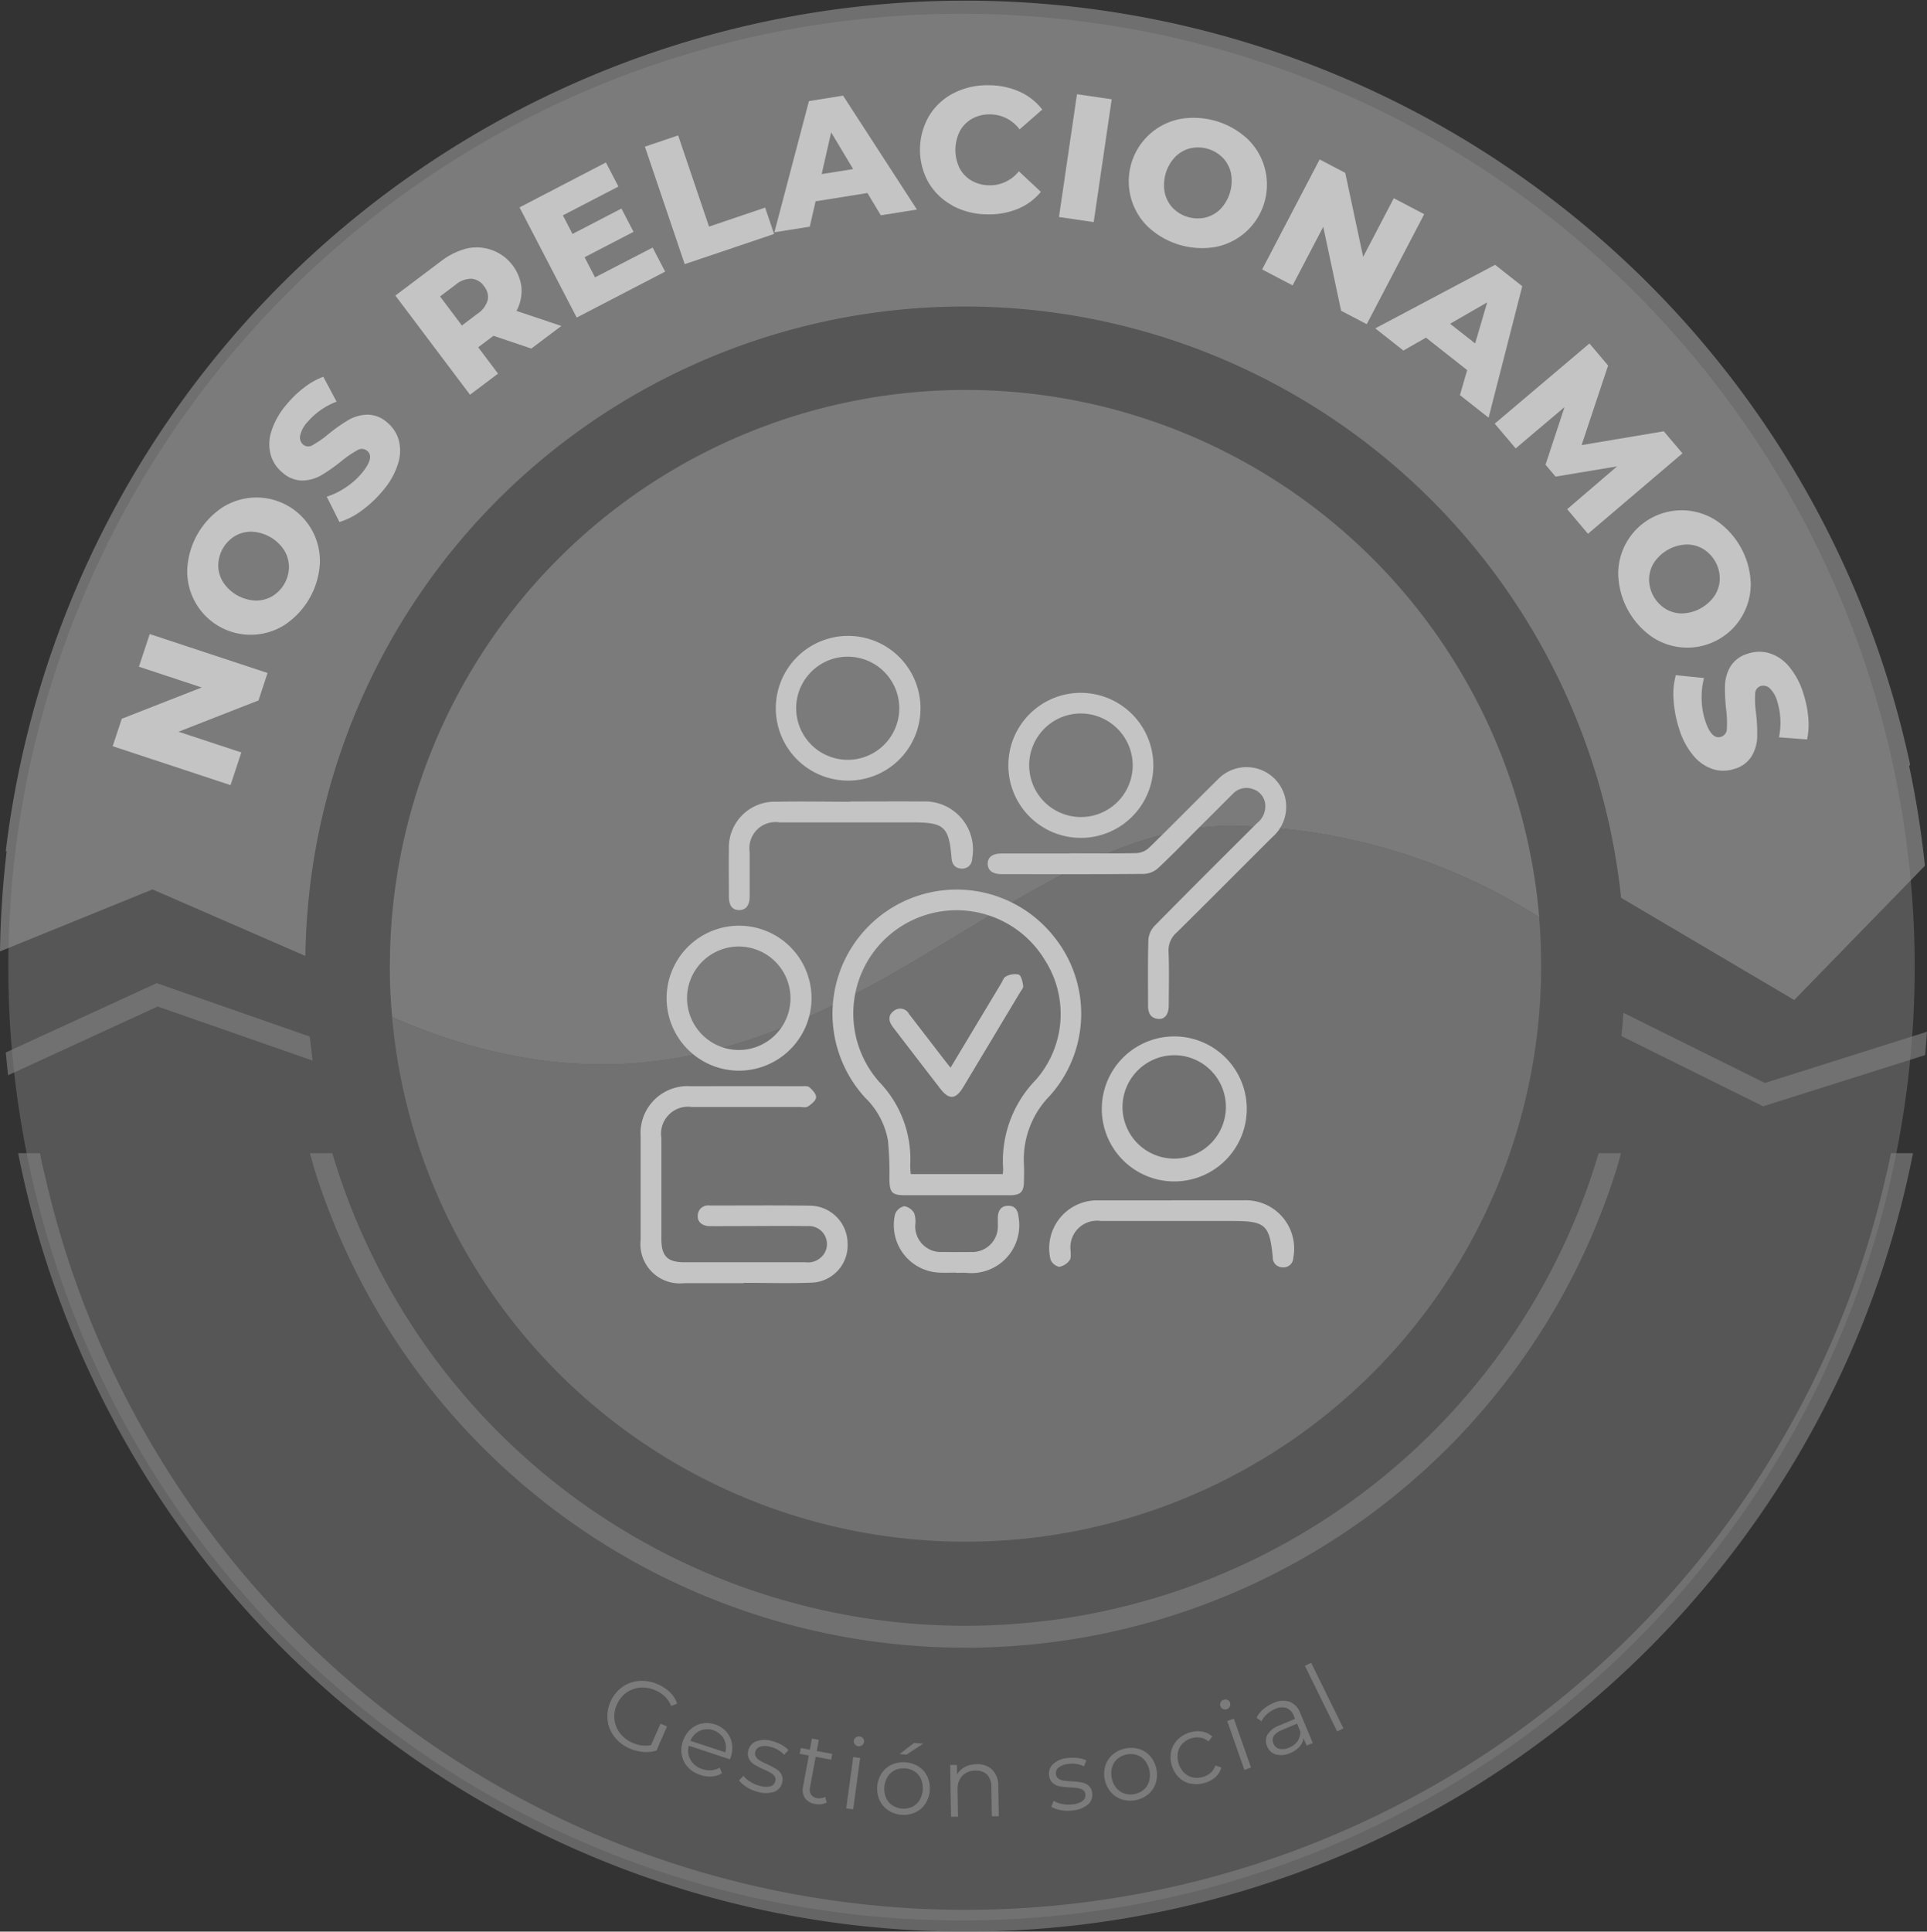 <svg xmlns="http://www.w3.org/2000/svg" width="81.106" height="81.285" viewBox="0 0 81.106 81.285">
    <rect x="0" y="0" width="81.106" height="81.285" fill="#333333" stroke="none"/>
    <defs>
        <clipPath id="rnnzaj5fda">
            <path data-name="Rectángulo 236" style="fill:none" d="M0 0h81.106v81.285H0z"/>
        </clipPath>
    </defs>
    <g data-name="Grupo 770">
        <path data-name="Trazado 1689" d="M1950.226 42.4a40.119 40.119 0 1 1-40.119-40.12 40.119 40.119 0 0 1 40.119 40.12" transform="translate(-1869.638 -1.702)" style="fill:#565656"/>
        <g data-name="Grupo 760" style="opacity:.65;mix-blend-mode:multiply;isolation:isolate">
            <g data-name="Grupo 759">
                <g data-name="Grupo 758" style="clip-path:url(#rnnzaj5fda)">
                    <path data-name="Trazado 1690" d="M1930.808 86.494q0 1.092.1 2.159c17.079 7.465 25.09-8.524 35.809-8.039a24.753 24.753 0 0 1 12.47 3.837 24.23 24.23 0 0 0-48.374 2.044" transform="translate(-1914.402 -45.851)" style="fill:#8f8f8f"/>
                    <path data-name="Trazado 1691" d="M1931.169 139.781a24.23 24.23 0 0 0 48.364-2.159q0-1.032-.085-2.044a24.754 24.754 0 0 0-12.47-3.837c-10.719-.485-18.729 15.5-35.809 8.039" transform="translate(-1914.667 -96.98)" style="fill:gray"/>
                    <path data-name="Trazado 1692" d="m1882.475 160.074-6.523-2.276-6.3 2.895v-.031l-.093-.929 6.353-2.918 6.443 2.249a.048.048 0 0 0 0 .01z" transform="translate(-1869.317 -115.443)" style="fill:gray"/>
                    <path data-name="Trazado 1693" d="m2140.031 162.34-6.824 2.157-5.953-2.951q-.034.49-.085.976l5.963 2.956 6.821-2.156z" transform="translate(-2058.924 -118.924)" style="fill:gray"/>
                    <path data-name="Trazado 1694" d="M1918.339 184.831a28.711 28.711 0 0 0 54.649 0c.079-.228.17-.55.266-.912h-.939a27.8 27.8 0 0 1-53.3 0h-.941c.1.362.188.686.267.912" transform="translate(-1905.028 -135.391)" style="fill:gray"/>
                    <path data-name="Trazado 1695" d="M1950.367 183.918c-.082.418-.158.756-.2.912a39.4 39.4 0 0 1-4.66 11.614 39.746 39.746 0 0 1-68.185 0 39.4 39.4 0 0 1-4.66-11.614c-.086-.326-.14-.574-.2-.912h-.92a40.651 40.651 0 0 0 79.754 0z" transform="translate(-1870.778 -135.39)" style="fill:gray"/>
                    <path data-name="Trazado 1696" d="m1949.012 32.328.042-.053a40.676 40.676 0 0 0-80.156 3.645l.039-.011a41.111 41.111 0 0 0-.28 4.22l6.42-2.608 6.434 2.8a27.7 27.7 0 0 1 8.26-19.359l.02-.02c.106-.1.215-.208.323-.311.086-.082.172-.164.259-.244l.089-.082a27.79 27.79 0 0 1 46.426 17.569l7.287 4.3 5.5-5.648a40.267 40.267 0 0 0-.663-4.2" transform="translate(-1868.657 -.093)" style="fill:#8f8f8f"/>
                    <path data-name="Trazado 1697" d="m1888.2 101.167 4.959 1.638-.381 1.155-3.366 1.317 2.643.872-.454 1.375-4.96-1.638.382-1.155 3.365-1.317-2.643-.873z" transform="translate(-1881.898 -74.485)" style="fill:#fff"/>
                    <path data-name="Trazado 1698" d="M1902.635 84.746a2.67 2.67 0 0 1-4.123-2.319 3.336 3.336 0 0 1 1.46-2.595 2.67 2.67 0 0 1 4.123 2.319 3.332 3.332 0 0 1-1.46 2.595m.157-2.441a1.339 1.339 0 0 0-.209-.7 1.721 1.721 0 0 0-1.359-.765 1.342 1.342 0 0 0-.707.184 1.468 1.468 0 0 0-.7 1.248 1.342 1.342 0 0 0 .21.7 1.722 1.722 0 0 0 1.359.765 1.344 1.344 0 0 0 .708-.184 1.468 1.468 0 0 0 .7-1.249" transform="translate(-1890.631 -58.465)" style="fill:#fff"/>
                    <path data-name="Trazado 1699" d="M1915.5 65.773a3.033 3.033 0 0 1-.939.485l-.534-1.066a3.124 3.124 0 0 0 .8-.392 3.086 3.086 0 0 0 .687-.614q.54-.657.211-.927a.352.352 0 0 0-.411-.023 4.483 4.483 0 0 0-.67.458 7.428 7.428 0 0 1-.835.589 1.659 1.659 0 0 1-.791.229 1.258 1.258 0 0 1-.849-.33 1.5 1.5 0 0 1-.5-.749 1.744 1.744 0 0 1 .025-.988 3.2 3.2 0 0 1 .634-1.125 4.5 4.5 0 0 1 .733-.711 3.107 3.107 0 0 1 .821-.465l.559 1.048a3.037 3.037 0 0 0-1.23.863 1.211 1.211 0 0 0-.306.579.391.391 0 0 0 .135.371.337.337 0 0 0 .394.015 4.325 4.325 0 0 0 .655-.457 7.227 7.227 0 0 1 .838-.592 1.7 1.7 0 0 1 .788-.231 1.236 1.236 0 0 1 .849.324 1.469 1.469 0 0 1 .492.742 1.779 1.779 0 0 1-.027.991 3.167 3.167 0 0 1-.629 1.125 4.833 4.833 0 0 1-.9.852" transform="translate(-1900.274 -44.29)" style="fill:#fff"/>
                    <path data-name="Trazado 1700" d="m1935.823 43.2-.644.484.835 1.109-1.18.888-3.141-4.173 1.908-1.436a2.979 2.979 0 0 1 1.125-.552 1.9 1.9 0 0 1 2.274 1.65 1.793 1.793 0 0 1-.208.983l1.887.634-1.264.951zm-.925-2.4a1.019 1.019 0 0 0-.669.252l-.656.493.92 1.222.655-.494a1.031 1.031 0 0 0 .43-.57.7.7 0 0 0-.154-.589.712.712 0 0 0-.526-.314" transform="translate(-1915.052 -29.07)" style="fill:#fff"/>
                    <path data-name="Trazado 1701" d="m1957.094 29.581.526 1.013-3.722 1.932-2.406-4.636 3.636-1.89.526 1.013-2.338 1.213.406.782 2.059-1.069.509.98-2.06 1.069.44.847z" transform="translate(-1929.625 -19.163)" style="fill:#fff"/>
                    <path data-name="Trazado 1702" d="m1971.477 22.153 1.4-.473 1.3 3.838 2.361-.8.375 1.11-3.76 1.27z" transform="translate(-1944.334 -15.982)" style="fill:#fff"/>
                    <path data-name="Trazado 1703" d="m1996.041 19.438-2.181.348-.245 1.067-1.489.237 1.454-5.521 1.437-.229 3.107 4.793-1.518.242zm-.6-1.008-.926-1.545-.4 1.756z" transform="translate(-1959.532 -11.315)" style="fill:#fff"/>
                    <path data-name="Trazado 1704" d="M2016.689 18.722a2.592 2.592 0 0 1-1.01-.983 2.824 2.824 0 0 1 .047-2.8 2.594 2.594 0 0 1 1.042-.949 3.092 3.092 0 0 1 1.479-.322 3.165 3.165 0 0 1 1.287.275 2.482 2.482 0 0 1 .943.747l-.954.835a1.546 1.546 0 0 0-1.221-.632 1.516 1.516 0 0 0-.76.174 1.293 1.293 0 0 0-.524.517 1.751 1.751 0 0 0-.026 1.559 1.292 1.292 0 0 0 .506.535 1.518 1.518 0 0 0 .754.2 1.546 1.546 0 0 0 1.241-.591l.926.866a2.483 2.483 0 0 1-.967.715 3.165 3.165 0 0 1-1.295.232 3.093 3.093 0 0 1-1.468-.371" transform="translate(-1976.61 -10.08)" style="fill:#fff"/>
                    <path data-name="Rectángulo 234" transform="rotate(-81.66 27.57 -21.225)" style="fill:#fff" d="M0 0h5.223v1.477H0z"/>
                    <path data-name="Trazado 1705" d="M2049.446 23.44a2.671 2.671 0 0 1 1.345-4.535 3.335 3.335 0 0 1 2.854.846 2.671 2.671 0 0 1-1.344 4.535 3.336 3.336 0 0 1-2.854-.846m2.415-.389a1.34 1.34 0 0 0 .636-.36 1.724 1.724 0 0 0 .443-1.5 1.343 1.343 0 0 0-.337-.648 1.469 1.469 0 0 0-1.374-.407 1.345 1.345 0 0 0-.636.36 1.724 1.724 0 0 0-.443 1.5 1.34 1.34 0 0 0 .337.648 1.469 1.469 0 0 0 1.374.407" transform="translate(-2001.129 -13.896)" style="fill:#fff"/>
                    <path data-name="Trazado 1706" d="m2076.7 27.818-2.419 4.629-1.078-.564-.753-3.534-1.289 2.466-1.283-.671 2.42-4.629 1.078.564.754 3.534 1.289-2.466z" transform="translate(-2016.756 -18.805)" style="fill:#fff"/>
                    <path data-name="Trazado 1707" d="m2091.8 46.735-1.735-1.367-.95.543-1.184-.933 5.044-2.674 1.143.9-1.417 5.533-1.207-.951zm.335-1.123.507-1.728-1.562.9z" transform="translate(-2030.047 -31.16)" style="fill:#fff"/>
                    <path data-name="Trazado 1708" d="m2110.028 61.815 2.1-1.8-2.588.431-.424-.5.8-2.427-2.056 1.74-.882-1.042 3.986-3.374.786.928-1.115 3.348 3.458-.581.786.928-3.977 3.386z" transform="translate(-2044.066 -40.389)" style="fill:#fff"/>
                    <path data-name="Trazado 1709" d="M2126.659 84.141a2.67 2.67 0 0 1 4.164-2.245 3.335 3.335 0 0 1 1.413 2.62 2.67 2.67 0 0 1-4.164 2.245 3.333 3.333 0 0 1-1.413-2.62m1.979 1.438a1.34 1.34 0 0 0 .7.2 1.722 1.722 0 0 0 1.373-.74 1.348 1.348 0 0 0 .222-.7 1.469 1.469 0 0 0-.68-1.261 1.344 1.344 0 0 0-.7-.2 1.726 1.726 0 0 0-1.373.74 1.338 1.338 0 0 0-.222.7 1.469 1.469 0 0 0 .68 1.261" transform="translate(-2058.549 -59.965)" style="fill:#fff"/>
                    <path data-name="Trazado 1710" d="M2135.467 106.024a3.041 3.041 0 0 1 .093-1.052l1.187.12a3.136 3.136 0 0 0-.1.889 3.1 3.1 0 0 0 .15.909q.266.808.67.675a.353.353 0 0 0 .24-.334 4.506 4.506 0 0 0-.028-.812 7.445 7.445 0 0 1-.049-1.021 1.654 1.654 0 0 1 .23-.791 1.257 1.257 0 0 1 .733-.54 1.5 1.5 0 0 1 .9-.021 1.742 1.742 0 0 1 .821.55 3.2 3.2 0 0 1 .611 1.138 4.5 4.5 0 0 1 .208 1 3.128 3.128 0 0 1-.047.942l-1.184-.089a3.039 3.039 0 0 0-.07-1.5 1.207 1.207 0 0 0-.325-.569.392.392 0 0 0-.386-.085.337.337 0 0 0-.222.325 4.251 4.251 0 0 0 .035.8 7.269 7.269 0 0 1 .051 1.024 1.712 1.712 0 0 1-.227.79 1.237 1.237 0 0 1-.729.542 1.467 1.467 0 0 1-.889.018 1.782 1.782 0 0 1-.823-.554 3.178 3.178 0 0 1-.613-1.134 4.832 4.832 0 0 1-.236-1.218" transform="translate(-2065.026 -76.56)" style="fill:#fff"/>
                    <path data-name="Trazado 1711" d="m1967.73 269.819.27.117-.441 1.015a1.413 1.413 0 0 1-.55.059 1.78 1.78 0 0 1-.574-.145 1.608 1.608 0 0 1-.643-.487 1.407 1.407 0 0 1-.291-.7 1.537 1.537 0 0 1 .6-1.388 1.409 1.409 0 0 1 .712-.267 1.615 1.615 0 0 1 .8.139 1.7 1.7 0 0 1 .517.34 1.217 1.217 0 0 1 .3.474l-.253.1a1.192 1.192 0 0 0-.667-.66 1.3 1.3 0 0 0-.645-.111 1.142 1.142 0 0 0-.581.218 1.2 1.2 0 0 0-.394.5 1.183 1.183 0 0 0-.1.627 1.167 1.167 0 0 0 .235.572 1.28 1.28 0 0 0 .519.4 1.264 1.264 0 0 0 .785.1z" transform="translate(-1939.928 -197.286)" style="fill:#8f8f8f"/>
                    <path data-name="Trazado 1712" d="m1979.337 276.279-1.732-.572a.78.78 0 0 0 .076.6.866.866 0 0 0 .5.386.937.937 0 0 0 .377.048.813.813 0 0 0 .346-.111l.1.233a.933.933 0 0 1-.428.138 1.231 1.231 0 0 1-.483-.063 1.212 1.212 0 0 1-.52-.322 1.032 1.032 0 0 1-.26-.5 1.129 1.129 0 0 1 .041-.588 1.172 1.172 0 0 1 .311-.5 1.007 1.007 0 0 1 .486-.254 1.12 1.12 0 0 1 1.033.341 1 1 0 0 1 .235.49 1.183 1.183 0 0 1-.05.588zm-1.269-1.2a.788.788 0 0 0-.394.422l1.468.484a.789.789 0 0 0-.066-.574.8.8 0 0 0-1.008-.333" transform="translate(-1948.614 -202.245)" style="fill:#8f8f8f"/>
                    <path data-name="Trazado 1713" d="M1986.809 279.409a1.09 1.09 0 0 1-.321-.279l.185-.193a1.115 1.115 0 0 0 .291.254 1.367 1.367 0 0 0 .4.171.824.824 0 0 0 .451.017.3.3 0 0 0 .2-.221.237.237 0 0 0-.031-.2.525.525 0 0 0-.168-.149 2.887 2.887 0 0 0-.293-.144 3.675 3.675 0 0 1-.39-.2.626.626 0 0 1-.225-.238.491.491 0 0 1-.027-.361.539.539 0 0 1 .33-.379 1.023 1.023 0 0 1 .657-.015 1.644 1.644 0 0 1 .4.157 1.164 1.164 0 0 1 .3.227l-.182.2a1.1 1.1 0 0 0-.578-.337.744.744 0 0 0-.436-.006.3.3 0 0 0-.2.219.26.26 0 0 0 .03.213.5.5 0 0 0 .169.155 3.232 3.232 0 0 0 .3.151 3.8 3.8 0 0 1 .382.2.618.618 0 0 1 .22.23.469.469 0 0 1 .028.349.527.527 0 0 1-.341.383 1.134 1.134 0 0 1-.682 0 1.667 1.667 0 0 1-.474-.2" transform="translate(-1955.383 -204.21)" style="fill:#8f8f8f"/>
                    <path data-name="Trazado 1714" d="M1997.3 279.923a.552.552 0 0 1-.223.075.823.823 0 0 1-.258-.008.64.64 0 0 1-.434-.249.634.634 0 0 1-.078-.491l.24-1.3-.383-.071.045-.244.383.071.087-.469.289.054-.087.469.652.121-.045.245-.652-.121-.237 1.28a.411.411 0 0 0 .041.309.37.37 0 0 0 .257.151.549.549 0 0 0 .179 0 .446.446 0 0 0 .16-.055z" transform="translate(-1962.505 -204.076)" style="fill:#8f8f8f"/>
                    <path data-name="Trazado 1715" d="m2003.873 277.751.292.04-.294 2.16-.292-.04zm.069-.535a.205.205 0 0 1-.041-.156.2.2 0 0 1 .081-.135.209.209 0 0 1 .161-.041.214.214 0 0 1 .144.08.192.192 0 0 1 .042.15.217.217 0 0 1-.386.1" transform="translate(-1967.962 -203.812)" style="fill:#8f8f8f"/>
                    <path data-name="Trazado 1716" d="M2008.981 280.764a1.042 1.042 0 0 1-.368-.424 1.2 1.2 0 0 1 .085-1.141 1.029 1.029 0 0 1 .426-.363 1.214 1.214 0 0 1 1.132.084 1.015 1.015 0 0 1 .366.422 1.215 1.215 0 0 1-.085 1.141 1.031 1.031 0 0 1-.424.365 1.2 1.2 0 0 1-1.133-.084m1-.15a.735.735 0 0 0 .31-.279 1 1 0 0 0 .066-.885.737.737 0 0 0-.265-.321.874.874 0 0 0-.831-.061.751.751 0 0 0-.312.278.985.985 0 0 0-.066.885.747.747 0 0 0 .267.321.874.874 0 0 0 .831.062m.077-2.69.393.029-.708.463-.289-.022z" transform="translate(-1971.589 -204.579)" style="fill:#8f8f8f"/>
                    <path data-name="Trazado 1717" d="M2021.933 281.571a.931.931 0 0 1 .254.69l.021 1.264h-.294l-.02-1.235a.723.723 0 0 0-.178-.515.639.639 0 0 0-.488-.17.745.745 0 0 0-.554.218.79.79 0 0 0-.2.581l.018 1.144h-.294l-.035-2.18h.282l.007.4a.817.817 0 0 1 .328-.314 1.066 1.066 0 0 1 .494-.118.889.889 0 0 1 .657.228" transform="translate(-1980.17 -207.096)" style="fill:#8f8f8f"/>
                    <path data-name="Trazado 1718" d="M2036.4 282.487a1.1 1.1 0 0 1-.4-.144l.1-.247a1.119 1.119 0 0 0 .364.132 1.371 1.371 0 0 0 .436.014.82.82 0 0 0 .426-.148.3.3 0 0 0 .109-.279.237.237 0 0 0-.1-.177.529.529 0 0 0-.21-.078 2.849 2.849 0 0 0-.325-.028 3.665 3.665 0 0 1-.436-.047.625.625 0 0 1-.3-.14.489.489 0 0 1-.156-.327.539.539 0 0 1 .17-.473 1.026 1.026 0 0 1 .607-.252 1.649 1.649 0 0 1 .427 0 1.159 1.159 0 0 1 .364.1l-.1.25a1.1 1.1 0 0 0-.661-.1.743.743 0 0 0-.409.152.3.3 0 0 0-.109.277.258.258 0 0 0 .105.187.5.5 0 0 0 .213.084 3.318 3.318 0 0 0 .338.03 3.739 3.739 0 0 1 .427.046.611.611 0 0 1 .289.135.466.466 0 0 1 .153.315.53.53 0 0 1-.179.48 1.138 1.138 0 0 1-.635.249 1.685 1.685 0 0 1-.513-.012" transform="translate(-1991.753 -206.313)" style="fill:#8f8f8f"/>
                    <path data-name="Trazado 1719" d="M2045.453 280.878a1.042 1.042 0 0 1-.469-.309 1.2 1.2 0 0 1-.228-1.121 1.03 1.03 0 0 1 .312-.465 1.216 1.216 0 0 1 1.113-.226 1.017 1.017 0 0 1 .466.307 1.214 1.214 0 0 1 .228 1.121 1.03 1.03 0 0 1-.309.467 1.2 1.2 0 0 1-1.113.226m.92-.415a.738.738 0 0 0 .222-.352 1 1 0 0 0-.176-.869.735.735 0 0 0-.343-.237.874.874 0 0 0-.816.166.753.753 0 0 0-.225.352.982.982 0 0 0 .177.869.749.749 0 0 0 .344.237.875.875 0 0 0 .817-.166" transform="translate(-1998.229 -205.154)" style="fill:#8f8f8f"/>
                    <path data-name="Trazado 1720" d="M2056.119 278.273a1.017 1.017 0 0 1-.494-.27 1.206 1.206 0 0 1-.317-1.1 1.024 1.024 0 0 1 .275-.489 1.178 1.178 0 0 1 .517-.3 1.12 1.12 0 0 1 .514-.034.841.841 0 0 1 .426.212l-.17.2a.69.69 0 0 0-.33-.157.813.813 0 0 0-.369.022.854.854 0 0 0-.379.219.748.748 0 0 0-.2.37.987.987 0 0 0 .246.854.741.741 0 0 0 .365.206.854.854 0 0 0 .438-.016.832.832 0 0 0 .325-.176.667.667 0 0 0 .2-.307l.253.083a.833.833 0 0 1-.25.406 1.124 1.124 0 0 1-.451.244 1.175 1.175 0 0 1-.595.025" transform="translate(-2006.012 -203.213)" style="fill:#8f8f8f"/>
                    <path data-name="Trazado 1721" d="M2063.3 271.39a.2.2 0 0 1-.108-.12.2.2 0 0 1 .011-.157.208.208 0 0 1 .124-.11.213.213 0 0 1 .165.006.193.193 0 0 1 .106.114.217.217 0 0 1-.3.267m.183.507.278-.1.723 2.057-.278.1z" transform="translate(-2011.828 -199.475)" style="fill:#8f8f8f"/>
                    <path data-name="Trazado 1722" d="M2070.384 271.225a.824.824 0 0 1 .455.494l.523 1.246-.26.109-.132-.313a.673.673 0 0 1-.167.358 1.024 1.024 0 0 1-.386.265.9.9 0 0 1-.6.064.563.563 0 0 1-.377-.341.557.557 0 0 1 .012-.491.984.984 0 0 1 .525-.4l.638-.268-.051-.122a.559.559 0 0 0-.311-.334.652.652 0 0 0-.481.042 1.171 1.171 0 0 0-.341.217 1 1 0 0 0-.229.3l-.208-.151a1.175 1.175 0 0 1 .283-.355 1.538 1.538 0 0 1 .421-.26.924.924 0 0 1 .687-.057m.336 1.657a.686.686 0 0 0 .117-.407l-.138-.329-.63.265q-.516.217-.365.576a.357.357 0 0 0 .25.221.659.659 0 0 0 .417-.056.774.774 0 0 0 .35-.27" transform="translate(-2016.107 -199.617)" style="fill:#8f8f8f"/>
                    <path data-name="Rectángulo 235" transform="matrix(.897 -.441 .441 .897 54.922 70.1)" style="fill:#8f8f8f" d="M0 0h.294v3.076H0z"/>
                    <path data-name="Trazado 1723" d="M2006.59 154.749h-2.121c-.6 0-.695-.1-.7-.718a14.1 14.1 0 0 0-.059-1.578 3.32 3.32 0 0 0-.961-1.809 5.225 5.225 0 1 1 7.973-6.742 5.166 5.166 0 0 1-.21 6.671 3.813 3.813 0 0 0-1.081 2.866c.011.251.006.5 0 .755-.009.414-.148.551-.573.554h-2.265m1.947-.888a1.741 1.741 0 0 0 .017-.218 4.889 4.889 0 0 1 1.379-3.753 4.2 4.2 0 0 0 .39-5.015 4.345 4.345 0 1 0-6.979 5.113 4.671 4.671 0 0 1 1.3 3.458c-.006.137.012.275.019.415z" transform="translate(-1966.335 -104.452)" style="fill:#fff"/>
                    <path data-name="Trazado 1724" d="M1975.135 181.519h-2.516a1.655 1.655 0 0 1-1.823-1.828v-4.348a1.978 1.978 0 0 1 2.114-2.112q2.319-.006 4.637 0c.119 0 .275-.023.348.04.13.112.294.288.286.427s-.2.288-.339.384c-.084.057-.233.023-.352.023h-4.529a1.138 1.138 0 0 0-1.293 1.306v4.24c0 .726.253.987.963.987h5.1a.811.811 0 0 0 .833-.438.758.758 0 0 0-.74-1.083c-1.066-.013-2.133 0-3.2 0-.311 0-.623.005-.934 0s-.514-.189-.49-.447a.43.43 0 0 1 .486-.419c1.426 0 2.852-.013 4.277.007a1.6 1.6 0 0 1 1.544 1.586 1.569 1.569 0 0 1-1.465 1.65c-.968.043-1.94.01-2.91.01v.017" transform="translate(-1943.832 -127.521)" style="fill:#fff"/>
                    <path data-name="Trazado 1725" d="M2029.594 125.978c.935 0 1.87.011 2.8-.01a.844.844 0 0 0 .523-.215c.987-.961 1.952-1.946 2.933-2.914a1.67 1.67 0 0 1 2.833.936 1.689 1.689 0 0 1-.565 1.519c-1.342 1.336-2.675 2.68-4.023 4.01a.991.991 0 0 0-.346.809c.03.754.011 1.509.008 2.264 0 .374-.168.594-.443.567-.326-.032-.43-.252-.428-.556 0-.935-.014-1.87.015-2.8a.966.966 0 0 1 .28-.58c1.421-1.443 2.856-2.871 4.29-4.3a.91.91 0 0 0 .349-.787.75.75 0 0 0-.509-.643.786.786 0 0 0-.861.2l-1.374 1.371c-.585.584-1.159 1.181-1.762 1.746a.965.965 0 0 1-.593.248c-2 .018-4 .012-6 .01-.376 0-.583-.159-.584-.435s.2-.433.58-.433h2.876" transform="translate(-1984.565 -90.068)" style="fill:#fff"/>
                    <path data-name="Trazado 1726" d="M2044.328 168.054a3.051 3.051 0 0 1 6.1.016 3.051 3.051 0 1 1-6.1-.016m.87 0a2.176 2.176 0 1 0 2.17-2.175 2.189 2.189 0 0 0-2.17 2.175" transform="translate(-1997.953 -121.475)" style="fill:#fff"/>
                    <path data-name="Trazado 1727" d="M1977.985 153.753a3.05 3.05 0 1 1 3.04-3.038 3.058 3.058 0 0 1-3.04 3.038m0-.87a2.177 2.177 0 1 0-2.2-2.153 2.187 2.187 0 0 0 2.2 2.153" transform="translate(-1946.868 -108.698)" style="fill:#fff"/>
                    <path data-name="Trazado 1728" d="M1995.352 107.548a3.045 3.045 0 1 1 3.049-3.034 3.039 3.039 0 0 1-3.049 3.034m-.024-.875a2.17 2.17 0 1 0-2.16-2.177 2.172 2.172 0 0 0 2.16 2.177" transform="translate(-1959.658 -74.699)" style="fill:#fff"/>
                    <path data-name="Trazado 1729" d="M2035.526 113.57a3.052 3.052 0 1 1-3.037-3.039 3.062 3.062 0 0 1 3.037 3.039m-3.045-2.17a2.179 2.179 0 1 0 2.176 2.171 2.19 2.19 0 0 0-2.176-2.171" transform="translate(-1986.982 -81.376)" style="fill:#fff"/>
                    <path data-name="Trazado 1730" d="M1989.965 127.839c1.007 0 2.013-.008 3.02 0a2.027 2.027 0 0 1 2.1 2.405.414.414 0 0 1-.446.419c-.265-.008-.4-.176-.421-.444-.109-1.321-.309-1.5-1.627-1.5h-5.609a1.1 1.1 0 0 0-1.262 1.248v1.869c0 .38-.161.575-.446.573s-.426-.187-.428-.582c0-.659-.011-1.318 0-1.977a1.928 1.928 0 0 1 1.991-2c1.042-.022 2.085 0 3.128 0z" transform="translate(-1954.168 -94.112)" style="fill:#fff"/>
                    <path data-name="Trazado 1731" d="M2041.084 191.424h3.02a2.033 2.033 0 0 1 2.084 2.419.41.41 0 0 1-.463.4.406.406 0 0 1-.4-.422c-.132-1.367-.31-1.527-1.684-1.527h-5.541a1.122 1.122 0 0 0-1.282 1.273c0 .13.023.3-.047.382a.691.691 0 0 1-.434.273.509.509 0 0 1-.366-.308 2.016 2.016 0 0 1 1.874-2.487h3.236" transform="translate(-1991.755 -140.913)" style="fill:#fff"/>
                    <path data-name="Trazado 1732" d="M2013.8 195.1c-.24 0-.48.01-.719 0a2 2 0 0 1-1.857-2.464.539.539 0 0 1 .385-.331.6.6 0 0 1 .418.294 1.089 1.089 0 0 1 .045.492 1.079 1.079 0 0 0 1.155 1.14c.4.006.791.007 1.187 0a1.076 1.076 0 0 0 1.133-1.125v-.359c.019-.276.154-.465.444-.461s.4.192.428.473a2.015 2.015 0 0 1-2.191 2.351c-.143-.011-.287 0-.431 0z" transform="translate(-1973.549 -141.546)" style="fill:#fff"/>
                    <path data-name="Trazado 1733" d="m2013.023 159.291 2.131-3.548c.062-.1.107-.253.2-.291a.784.784 0 0 1 .539-.084c.115.054.162.306.189.478.013.086-.083.191-.138.283q-1.19 1.987-2.382 3.972c-.321.533-.6.551-.978.059q-.966-1.251-1.928-2.506l-.064-.086c-.174-.233-.208-.475.038-.664a.424.424 0 0 1 .651.129l1.446 1.879c.087.113.177.223.3.378" transform="translate(-1973.017 -114.359)" style="fill:#fff"/>
                </g>
            </g>
        </g>
    </g>
</svg>
